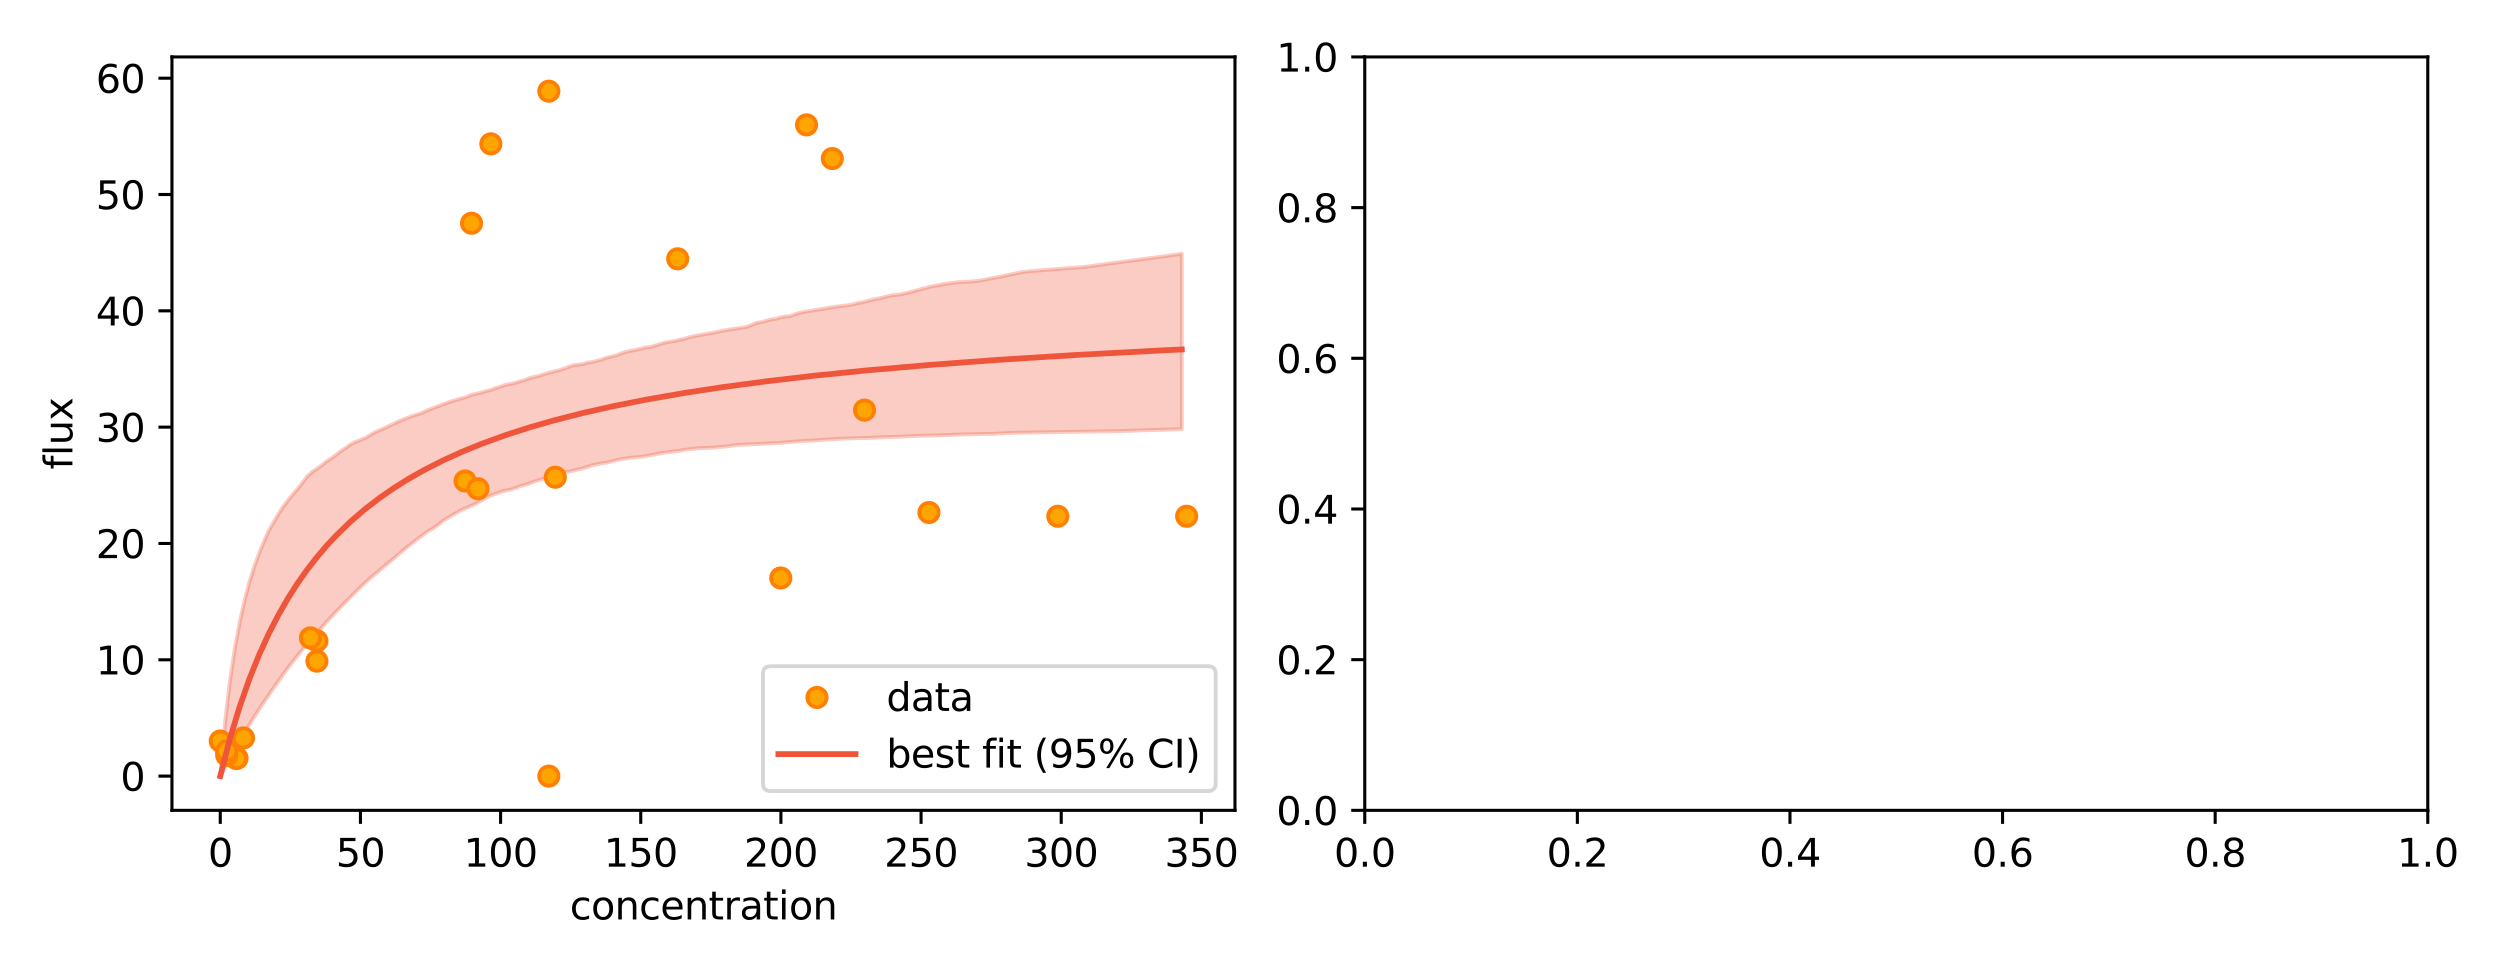 <?xml version="1.0" encoding="utf-8" standalone="no"?>
<!DOCTYPE svg PUBLIC "-//W3C//DTD SVG 1.1//EN"
  "http://www.w3.org/Graphics/SVG/1.1/DTD/svg11.dtd">
<svg xmlns:xlink="http://www.w3.org/1999/xlink" width="648pt" height="252pt" viewBox="0 0 648 252" xmlns="http://www.w3.org/2000/svg" version="1.1">
 <defs>
  <style type="text/css">*{stroke-linejoin: round; stroke-linecap: butt}</style>
 </defs>
 <g id="figure_1">
  <g id="patch_1">
   <path d="M 0 252 
L 648 252 
L 648 0 
L 0 0 
z
" style="fill: #ffffff"/>
  </g>
  <g id="axes_1">
   <g id="patch_2">
    <path d="M 44.57 210.04 
L 320.105 210.04 
L 320.105 14.76 
L 44.57 14.76 
z
" style="fill: #ffffff"/>
   </g>
   <g id="PolyCollection_1">
    <defs>
     <path id="m95e0ecd627" d="M 57.094 -50.836 
L 57.094 -50.836 
L 58.347 -53.213 
L 59.599 -55.517 
L 60.852 -57.756 
L 62.104 -59.933 
L 63.356 -62.051 
L 64.609 -64.129 
L 65.861 -66.114 
L 67.114 -68.061 
L 68.366 -69.937 
L 69.619 -71.778 
L 70.871 -73.618 
L 72.124 -75.386 
L 73.376 -77.147 
L 74.628 -78.854 
L 75.881 -80.474 
L 77.133 -82.054 
L 78.386 -83.595 
L 79.638 -85.095 
L 80.891 -86.571 
L 82.143 -87.995 
L 83.395 -89.391 
L 84.648 -90.786 
L 85.9 -92.139 
L 87.153 -93.463 
L 88.405 -94.76 
L 89.658 -96.051 
L 90.91 -97.321 
L 92.162 -98.566 
L 93.415 -99.788 
L 94.667 -100.964 
L 95.92 -102.11 
L 97.172 -103.155 
L 98.425 -104.189 
L 99.677 -105.26 
L 100.929 -106.312 
L 102.182 -107.344 
L 103.434 -108.424 
L 104.687 -109.522 
L 105.939 -110.515 
L 107.192 -111.49 
L 108.444 -112.447 
L 109.696 -113.388 
L 110.949 -114.312 
L 112.201 -115.021 
L 113.454 -115.89 
L 114.706 -116.895 
L 115.959 -117.7 
L 117.211 -118.437 
L 118.463 -119.164 
L 119.716 -119.863 
L 120.968 -120.373 
L 122.221 -120.935 
L 123.473 -121.489 
L 124.726 -122.243 
L 125.978 -122.987 
L 127.231 -123.547 
L 128.483 -124.019 
L 129.735 -124.459 
L 130.988 -124.834 
L 132.24 -125.061 
L 133.493 -125.464 
L 134.745 -125.949 
L 135.998 -126.312 
L 137.25 -126.667 
L 138.502 -127.176 
L 139.755 -127.579 
L 141.007 -127.962 
L 142.26 -128.429 
L 143.512 -128.965 
L 144.765 -129.438 
L 146.017 -129.647 
L 147.269 -129.694 
L 148.522 -130.002 
L 149.774 -130.304 
L 151.027 -130.57 
L 152.279 -130.983 
L 153.532 -131.423 
L 154.784 -131.653 
L 156.036 -131.933 
L 157.289 -132.078 
L 158.541 -132.39 
L 159.794 -132.726 
L 161.046 -132.999 
L 162.299 -133.165 
L 163.551 -133.373 
L 164.803 -133.465 
L 166.056 -133.61 
L 167.308 -133.759 
L 168.561 -133.993 
L 169.813 -134.237 
L 171.066 -134.483 
L 172.318 -134.684 
L 173.57 -134.845 
L 174.823 -135.013 
L 176.075 -135.144 
L 177.328 -135.38 
L 178.58 -135.567 
L 179.833 -135.699 
L 181.085 -135.829 
L 182.338 -135.875 
L 183.59 -135.913 
L 184.842 -135.955 
L 186.095 -136.084 
L 187.347 -136.212 
L 188.6 -136.287 
L 189.852 -136.547 
L 191.105 -136.66 
L 192.357 -136.721 
L 193.609 -136.78 
L 194.862 -136.84 
L 196.114 -136.901 
L 197.367 -136.961 
L 198.619 -137.019 
L 199.872 -137.077 
L 201.124 -137.134 
L 202.376 -137.234 
L 203.629 -137.338 
L 204.881 -137.441 
L 206.134 -137.542 
L 207.386 -137.643 
L 208.639 -137.723 
L 209.891 -137.78 
L 211.143 -137.842 
L 212.396 -137.931 
L 213.648 -138.019 
L 214.901 -138.105 
L 216.153 -138.19 
L 217.406 -138.255 
L 218.658 -138.302 
L 219.91 -138.348 
L 221.163 -138.393 
L 222.415 -138.437 
L 223.668 -138.467 
L 224.92 -138.492 
L 226.173 -138.539 
L 227.425 -138.613 
L 228.677 -138.654 
L 229.93 -138.696 
L 231.182 -138.737 
L 232.435 -138.778 
L 233.687 -138.827 
L 234.94 -138.889 
L 236.192 -138.95 
L 237.445 -139.01 
L 238.697 -139.055 
L 239.949 -139.082 
L 241.202 -139.109 
L 242.454 -139.136 
L 243.707 -139.169 
L 244.959 -139.219 
L 246.212 -139.253 
L 247.464 -139.319 
L 248.716 -139.367 
L 249.969 -139.41 
L 251.221 -139.435 
L 252.474 -139.459 
L 253.726 -139.483 
L 254.979 -139.506 
L 256.231 -139.532 
L 257.483 -139.557 
L 258.736 -139.625 
L 259.988 -139.692 
L 261.241 -139.76 
L 262.493 -139.816 
L 263.746 -139.837 
L 264.998 -139.859 
L 266.25 -139.88 
L 267.503 -139.9 
L 268.755 -139.921 
L 270.008 -139.941 
L 271.26 -139.961 
L 272.513 -139.982 
L 273.765 -140.002 
L 275.017 -140.021 
L 276.27 -140.041 
L 277.522 -140.06 
L 278.775 -140.079 
L 280.027 -140.098 
L 281.28 -140.117 
L 282.532 -140.136 
L 283.784 -140.155 
L 285.037 -140.173 
L 286.289 -140.191 
L 287.542 -140.21 
L 288.794 -140.228 
L 290.047 -140.25 
L 291.299 -140.292 
L 292.551 -140.333 
L 293.804 -140.374 
L 295.056 -140.416 
L 296.309 -140.457 
L 297.561 -140.498 
L 298.814 -140.539 
L 300.066 -140.579 
L 301.319 -140.619 
L 302.571 -140.659 
L 303.823 -140.698 
L 305.076 -140.737 
L 306.328 -140.775 
L 306.328 -186.226 
L 306.328 -186.226 
L 305.076 -186.033 
L 303.823 -185.844 
L 302.571 -185.679 
L 301.319 -185.512 
L 300.066 -185.345 
L 298.814 -185.178 
L 297.561 -185.018 
L 296.309 -184.857 
L 295.056 -184.695 
L 293.804 -184.531 
L 292.551 -184.366 
L 291.299 -184.2 
L 290.047 -184.032 
L 288.794 -183.863 
L 287.542 -183.693 
L 286.289 -183.521 
L 285.037 -183.348 
L 283.784 -183.173 
L 282.532 -182.997 
L 281.28 -182.828 
L 280.027 -182.737 
L 278.775 -182.645 
L 277.522 -182.553 
L 276.27 -182.459 
L 275.017 -182.36 
L 273.765 -182.258 
L 272.513 -182.156 
L 271.26 -182.053 
L 270.008 -181.949 
L 268.755 -181.844 
L 267.503 -181.737 
L 266.25 -181.63 
L 264.998 -181.481 
L 263.746 -181.227 
L 262.493 -180.964 
L 261.241 -180.7 
L 259.988 -180.433 
L 258.736 -180.17 
L 257.483 -179.946 
L 256.231 -179.72 
L 254.979 -179.445 
L 253.726 -179.237 
L 252.474 -179.1 
L 251.221 -179.008 
L 249.969 -178.946 
L 248.716 -178.883 
L 247.464 -178.746 
L 246.212 -178.592 
L 244.959 -178.427 
L 243.707 -178.152 
L 242.454 -177.945 
L 241.202 -177.722 
L 239.949 -177.359 
L 238.697 -177.043 
L 237.445 -176.705 
L 236.192 -176.358 
L 234.94 -176.047 
L 233.687 -175.734 
L 232.435 -175.6 
L 231.182 -175.465 
L 229.93 -175.19 
L 228.677 -174.837 
L 227.425 -174.565 
L 226.173 -174.333 
L 224.92 -174.006 
L 223.668 -173.692 
L 222.415 -173.474 
L 221.163 -173.142 
L 219.91 -172.893 
L 218.658 -172.748 
L 217.406 -172.601 
L 216.153 -172.454 
L 214.901 -172.234 
L 213.648 -172.025 
L 212.396 -171.82 
L 211.143 -171.614 
L 209.891 -171.404 
L 208.639 -171.187 
L 207.386 -170.963 
L 206.134 -170.556 
L 204.881 -170.085 
L 203.629 -169.931 
L 202.376 -169.767 
L 201.124 -169.381 
L 199.872 -169.199 
L 198.619 -168.859 
L 197.367 -168.508 
L 196.114 -168.308 
L 194.862 -167.806 
L 193.609 -167.273 
L 192.357 -167.074 
L 191.105 -166.883 
L 189.852 -166.693 
L 188.6 -166.5 
L 187.347 -166.296 
L 186.095 -166.016 
L 184.842 -165.761 
L 183.59 -165.538 
L 182.338 -165.312 
L 181.085 -165.081 
L 179.833 -164.846 
L 178.58 -164.56 
L 177.328 -164.16 
L 176.075 -163.92 
L 174.823 -163.616 
L 173.57 -163.411 
L 172.318 -163.171 
L 171.066 -162.824 
L 169.813 -162.415 
L 168.561 -162.068 
L 167.308 -161.932 
L 166.056 -161.619 
L 164.803 -161.333 
L 163.551 -161.07 
L 162.299 -160.831 
L 161.046 -160.421 
L 159.794 -159.91 
L 158.541 -159.61 
L 157.289 -159.306 
L 156.036 -158.833 
L 154.784 -158.491 
L 153.532 -158.184 
L 152.279 -158 
L 151.027 -157.616 
L 149.774 -157.474 
L 148.522 -157.309 
L 147.269 -156.867 
L 146.017 -156.381 
L 144.765 -155.997 
L 143.512 -155.698 
L 142.26 -155.393 
L 141.007 -155.015 
L 139.755 -154.605 
L 138.502 -154.306 
L 137.25 -154 
L 135.998 -153.502 
L 134.745 -153.175 
L 133.493 -152.745 
L 132.24 -152.448 
L 130.988 -152.24 
L 129.735 -151.788 
L 128.483 -151.424 
L 127.231 -150.924 
L 125.978 -150.627 
L 124.726 -150.233 
L 123.473 -149.948 
L 122.221 -149.657 
L 120.968 -149.12 
L 119.716 -148.767 
L 118.463 -148.402 
L 117.211 -148.043 
L 115.959 -147.621 
L 114.706 -147.153 
L 113.454 -146.662 
L 112.201 -146.201 
L 110.949 -145.724 
L 109.696 -145.129 
L 108.444 -144.69 
L 107.192 -144.272 
L 105.939 -143.836 
L 104.687 -143.346 
L 103.434 -142.843 
L 102.182 -142.217 
L 100.929 -141.656 
L 99.677 -141.041 
L 98.425 -140.495 
L 97.172 -139.96 
L 95.92 -139.192 
L 94.667 -138.478 
L 93.415 -137.943 
L 92.162 -137.469 
L 90.91 -136.849 
L 89.658 -135.893 
L 88.405 -135.128 
L 87.153 -134.117 
L 85.9 -133.187 
L 84.648 -132.423 
L 83.395 -131.388 
L 82.143 -130.493 
L 80.891 -129.671 
L 79.638 -128.528 
L 78.386 -126.843 
L 77.133 -125.264 
L 75.881 -123.841 
L 74.628 -122.286 
L 73.376 -120.65 
L 72.124 -118.667 
L 70.871 -116.557 
L 69.619 -114.368 
L 68.366 -111.467 
L 67.114 -108.461 
L 65.861 -104.972 
L 64.609 -100.999 
L 63.356 -96.205 
L 62.104 -90.533 
L 60.852 -83.833 
L 59.599 -75.479 
L 58.347 -64.827 
L 57.094 -50.836 
z
" style="stroke: #ef553b; stroke-opacity: 0.3"/>
    </defs>
    <g clip-path="url(#p71af9cb90d)">
     <use xlink:href="#m95e0ecd627" x="0" y="252" style="fill: #ef553b; fill-opacity: 0.3; stroke: #ef553b; stroke-opacity: 0.3"/>
    </g>
   </g>
   <g id="matplotlib.axis_1">
    <g id="xtick_1">
     <g id="line2d_1">
      <defs>
       <path id="m96a23d88fc" d="M 0 0 
L 0 3.5 
" style="stroke: #000000; stroke-width: 0.8"/>
      </defs>
      <g>
       <use xlink:href="#m96a23d88fc" x="57.094" y="210.04" style="stroke: #000000; stroke-width: 0.8"/>
      </g>
     </g>
     <g id="text_1">
      <!-- 0 -->
      <g transform="translate(53.913 224.638) scale(0.1 -0.1)">
       <defs>
        <path id="DejaVuSans-30" d="M 2034 4250 
Q 1547 4250 1301 3770 
Q 1056 3291 1056 2328 
Q 1056 1369 1301 889 
Q 1547 409 2034 409 
Q 2525 409 2770 889 
Q 3016 1369 3016 2328 
Q 3016 3291 2770 3770 
Q 2525 4250 2034 4250 
z
M 2034 4750 
Q 2819 4750 3233 4129 
Q 3647 3509 3647 2328 
Q 3647 1150 3233 529 
Q 2819 -91 2034 -91 
Q 1250 -91 836 529 
Q 422 1150 422 2328 
Q 422 3509 836 4129 
Q 1250 4750 2034 4750 
z
" transform="scale(0.016)"/>
       </defs>
       <use xlink:href="#DejaVuSans-30"/>
      </g>
     </g>
    </g>
    <g id="xtick_2">
     <g id="line2d_2">
      <g>
       <use xlink:href="#m96a23d88fc" x="93.424" y="210.04" style="stroke: #000000; stroke-width: 0.8"/>
      </g>
     </g>
     <g id="text_2">
      <!-- 50 -->
      <g transform="translate(87.061 224.638) scale(0.1 -0.1)">
       <defs>
        <path id="DejaVuSans-35" d="M 691 4666 
L 3169 4666 
L 3169 4134 
L 1269 4134 
L 1269 2991 
Q 1406 3038 1543 3061 
Q 1681 3084 1819 3084 
Q 2600 3084 3056 2656 
Q 3513 2228 3513 1497 
Q 3513 744 3044 326 
Q 2575 -91 1722 -91 
Q 1428 -91 1123 -41 
Q 819 9 494 109 
L 494 744 
Q 775 591 1075 516 
Q 1375 441 1709 441 
Q 2250 441 2565 725 
Q 2881 1009 2881 1497 
Q 2881 1984 2565 2268 
Q 2250 2553 1709 2553 
Q 1456 2553 1204 2497 
Q 953 2441 691 2322 
L 691 4666 
z
" transform="scale(0.016)"/>
       </defs>
       <use xlink:href="#DejaVuSans-35"/>
       <use xlink:href="#DejaVuSans-30" x="63.623"/>
      </g>
     </g>
    </g>
    <g id="xtick_3">
     <g id="line2d_3">
      <g>
       <use xlink:href="#m96a23d88fc" x="129.753" y="210.04" style="stroke: #000000; stroke-width: 0.8"/>
      </g>
     </g>
     <g id="text_3">
      <!-- 100 -->
      <g transform="translate(120.209 224.638) scale(0.1 -0.1)">
       <defs>
        <path id="DejaVuSans-31" d="M 794 531 
L 1825 531 
L 1825 4091 
L 703 3866 
L 703 4441 
L 1819 4666 
L 2450 4666 
L 2450 531 
L 3481 531 
L 3481 0 
L 794 0 
L 794 531 
z
" transform="scale(0.016)"/>
       </defs>
       <use xlink:href="#DejaVuSans-31"/>
       <use xlink:href="#DejaVuSans-30" x="63.623"/>
       <use xlink:href="#DejaVuSans-30" x="127.246"/>
      </g>
     </g>
    </g>
    <g id="xtick_4">
     <g id="line2d_4">
      <g>
       <use xlink:href="#m96a23d88fc" x="166.082" y="210.04" style="stroke: #000000; stroke-width: 0.8"/>
      </g>
     </g>
     <g id="text_4">
      <!-- 150 -->
      <g transform="translate(156.538 224.638) scale(0.1 -0.1)">
       <use xlink:href="#DejaVuSans-31"/>
       <use xlink:href="#DejaVuSans-35" x="63.623"/>
       <use xlink:href="#DejaVuSans-30" x="127.246"/>
      </g>
     </g>
    </g>
    <g id="xtick_5">
     <g id="line2d_5">
      <g>
       <use xlink:href="#m96a23d88fc" x="202.411" y="210.04" style="stroke: #000000; stroke-width: 0.8"/>
      </g>
     </g>
     <g id="text_5">
      <!-- 200 -->
      <g transform="translate(192.868 224.638) scale(0.1 -0.1)">
       <defs>
        <path id="DejaVuSans-32" d="M 1228 531 
L 3431 531 
L 3431 0 
L 469 0 
L 469 531 
Q 828 903 1448 1529 
Q 2069 2156 2228 2338 
Q 2531 2678 2651 2914 
Q 2772 3150 2772 3378 
Q 2772 3750 2511 3984 
Q 2250 4219 1831 4219 
Q 1534 4219 1204 4116 
Q 875 4013 500 3803 
L 500 4441 
Q 881 4594 1212 4672 
Q 1544 4750 1819 4750 
Q 2544 4750 2975 4387 
Q 3406 4025 3406 3419 
Q 3406 3131 3298 2873 
Q 3191 2616 2906 2266 
Q 2828 2175 2409 1742 
Q 1991 1309 1228 531 
z
" transform="scale(0.016)"/>
       </defs>
       <use xlink:href="#DejaVuSans-32"/>
       <use xlink:href="#DejaVuSans-30" x="63.623"/>
       <use xlink:href="#DejaVuSans-30" x="127.246"/>
      </g>
     </g>
    </g>
    <g id="xtick_6">
     <g id="line2d_6">
      <g>
       <use xlink:href="#m96a23d88fc" x="238.741" y="210.04" style="stroke: #000000; stroke-width: 0.8"/>
      </g>
     </g>
     <g id="text_6">
      <!-- 250 -->
      <g transform="translate(229.197 224.638) scale(0.1 -0.1)">
       <use xlink:href="#DejaVuSans-32"/>
       <use xlink:href="#DejaVuSans-35" x="63.623"/>
       <use xlink:href="#DejaVuSans-30" x="127.246"/>
      </g>
     </g>
    </g>
    <g id="xtick_7">
     <g id="line2d_7">
      <g>
       <use xlink:href="#m96a23d88fc" x="275.07" y="210.04" style="stroke: #000000; stroke-width: 0.8"/>
      </g>
     </g>
     <g id="text_7">
      <!-- 300 -->
      <g transform="translate(265.526 224.638) scale(0.1 -0.1)">
       <defs>
        <path id="DejaVuSans-33" d="M 2597 2516 
Q 3050 2419 3304 2112 
Q 3559 1806 3559 1356 
Q 3559 666 3084 287 
Q 2609 -91 1734 -91 
Q 1441 -91 1130 -33 
Q 819 25 488 141 
L 488 750 
Q 750 597 1062 519 
Q 1375 441 1716 441 
Q 2309 441 2620 675 
Q 2931 909 2931 1356 
Q 2931 1769 2642 2001 
Q 2353 2234 1838 2234 
L 1294 2234 
L 1294 2753 
L 1863 2753 
Q 2328 2753 2575 2939 
Q 2822 3125 2822 3475 
Q 2822 3834 2567 4026 
Q 2313 4219 1838 4219 
Q 1578 4219 1281 4162 
Q 984 4106 628 3988 
L 628 4550 
Q 988 4650 1302 4700 
Q 1616 4750 1894 4750 
Q 2613 4750 3031 4423 
Q 3450 4097 3450 3541 
Q 3450 3153 3228 2886 
Q 3006 2619 2597 2516 
z
" transform="scale(0.016)"/>
       </defs>
       <use xlink:href="#DejaVuSans-33"/>
       <use xlink:href="#DejaVuSans-30" x="63.623"/>
       <use xlink:href="#DejaVuSans-30" x="127.246"/>
      </g>
     </g>
    </g>
    <g id="xtick_8">
     <g id="line2d_8">
      <g>
       <use xlink:href="#m96a23d88fc" x="311.399" y="210.04" style="stroke: #000000; stroke-width: 0.8"/>
      </g>
     </g>
     <g id="text_8">
      <!-- 350 -->
      <g transform="translate(301.855 224.638) scale(0.1 -0.1)">
       <use xlink:href="#DejaVuSans-33"/>
       <use xlink:href="#DejaVuSans-35" x="63.623"/>
       <use xlink:href="#DejaVuSans-30" x="127.246"/>
      </g>
     </g>
    </g>
    <g id="text_9">
     <!-- concentration -->
     <g transform="translate(147.709 238.317) scale(0.1 -0.1)">
      <defs>
       <path id="DejaVuSans-63" d="M 3122 3366 
L 3122 2828 
Q 2878 2963 2633 3030 
Q 2388 3097 2138 3097 
Q 1578 3097 1268 2742 
Q 959 2388 959 1747 
Q 959 1106 1268 751 
Q 1578 397 2138 397 
Q 2388 397 2633 464 
Q 2878 531 3122 666 
L 3122 134 
Q 2881 22 2623 -34 
Q 2366 -91 2075 -91 
Q 1284 -91 818 406 
Q 353 903 353 1747 
Q 353 2603 823 3093 
Q 1294 3584 2113 3584 
Q 2378 3584 2631 3529 
Q 2884 3475 3122 3366 
z
" transform="scale(0.016)"/>
       <path id="DejaVuSans-6f" d="M 1959 3097 
Q 1497 3097 1228 2736 
Q 959 2375 959 1747 
Q 959 1119 1226 758 
Q 1494 397 1959 397 
Q 2419 397 2687 759 
Q 2956 1122 2956 1747 
Q 2956 2369 2687 2733 
Q 2419 3097 1959 3097 
z
M 1959 3584 
Q 2709 3584 3137 3096 
Q 3566 2609 3566 1747 
Q 3566 888 3137 398 
Q 2709 -91 1959 -91 
Q 1206 -91 779 398 
Q 353 888 353 1747 
Q 353 2609 779 3096 
Q 1206 3584 1959 3584 
z
" transform="scale(0.016)"/>
       <path id="DejaVuSans-6e" d="M 3513 2113 
L 3513 0 
L 2938 0 
L 2938 2094 
Q 2938 2591 2744 2837 
Q 2550 3084 2163 3084 
Q 1697 3084 1428 2787 
Q 1159 2491 1159 1978 
L 1159 0 
L 581 0 
L 581 3500 
L 1159 3500 
L 1159 2956 
Q 1366 3272 1645 3428 
Q 1925 3584 2291 3584 
Q 2894 3584 3203 3211 
Q 3513 2838 3513 2113 
z
" transform="scale(0.016)"/>
       <path id="DejaVuSans-65" d="M 3597 1894 
L 3597 1613 
L 953 1613 
Q 991 1019 1311 708 
Q 1631 397 2203 397 
Q 2534 397 2845 478 
Q 3156 559 3463 722 
L 3463 178 
Q 3153 47 2828 -22 
Q 2503 -91 2169 -91 
Q 1331 -91 842 396 
Q 353 884 353 1716 
Q 353 2575 817 3079 
Q 1281 3584 2069 3584 
Q 2775 3584 3186 3129 
Q 3597 2675 3597 1894 
z
M 3022 2063 
Q 3016 2534 2758 2815 
Q 2500 3097 2075 3097 
Q 1594 3097 1305 2825 
Q 1016 2553 972 2059 
L 3022 2063 
z
" transform="scale(0.016)"/>
       <path id="DejaVuSans-74" d="M 1172 4494 
L 1172 3500 
L 2356 3500 
L 2356 3053 
L 1172 3053 
L 1172 1153 
Q 1172 725 1289 603 
Q 1406 481 1766 481 
L 2356 481 
L 2356 0 
L 1766 0 
Q 1100 0 847 248 
Q 594 497 594 1153 
L 594 3053 
L 172 3053 
L 172 3500 
L 594 3500 
L 594 4494 
L 1172 4494 
z
" transform="scale(0.016)"/>
       <path id="DejaVuSans-72" d="M 2631 2963 
Q 2534 3019 2420 3045 
Q 2306 3072 2169 3072 
Q 1681 3072 1420 2755 
Q 1159 2438 1159 1844 
L 1159 0 
L 581 0 
L 581 3500 
L 1159 3500 
L 1159 2956 
Q 1341 3275 1631 3429 
Q 1922 3584 2338 3584 
Q 2397 3584 2469 3576 
Q 2541 3569 2628 3553 
L 2631 2963 
z
" transform="scale(0.016)"/>
       <path id="DejaVuSans-61" d="M 2194 1759 
Q 1497 1759 1228 1600 
Q 959 1441 959 1056 
Q 959 750 1161 570 
Q 1363 391 1709 391 
Q 2188 391 2477 730 
Q 2766 1069 2766 1631 
L 2766 1759 
L 2194 1759 
z
M 3341 1997 
L 3341 0 
L 2766 0 
L 2766 531 
Q 2569 213 2275 61 
Q 1981 -91 1556 -91 
Q 1019 -91 701 211 
Q 384 513 384 1019 
Q 384 1609 779 1909 
Q 1175 2209 1959 2209 
L 2766 2209 
L 2766 2266 
Q 2766 2663 2505 2880 
Q 2244 3097 1772 3097 
Q 1472 3097 1187 3025 
Q 903 2953 641 2809 
L 641 3341 
Q 956 3463 1253 3523 
Q 1550 3584 1831 3584 
Q 2591 3584 2966 3190 
Q 3341 2797 3341 1997 
z
" transform="scale(0.016)"/>
       <path id="DejaVuSans-69" d="M 603 3500 
L 1178 3500 
L 1178 0 
L 603 0 
L 603 3500 
z
M 603 4863 
L 1178 4863 
L 1178 4134 
L 603 4134 
L 603 4863 
z
" transform="scale(0.016)"/>
      </defs>
      <use xlink:href="#DejaVuSans-63"/>
      <use xlink:href="#DejaVuSans-6f" x="54.98"/>
      <use xlink:href="#DejaVuSans-6e" x="116.162"/>
      <use xlink:href="#DejaVuSans-63" x="179.541"/>
      <use xlink:href="#DejaVuSans-65" x="234.521"/>
      <use xlink:href="#DejaVuSans-6e" x="296.045"/>
      <use xlink:href="#DejaVuSans-74" x="359.424"/>
      <use xlink:href="#DejaVuSans-72" x="398.633"/>
      <use xlink:href="#DejaVuSans-61" x="439.746"/>
      <use xlink:href="#DejaVuSans-74" x="501.025"/>
      <use xlink:href="#DejaVuSans-69" x="540.234"/>
      <use xlink:href="#DejaVuSans-6f" x="568.018"/>
      <use xlink:href="#DejaVuSans-6e" x="629.199"/>
     </g>
    </g>
   </g>
   <g id="matplotlib.axis_2">
    <g id="ytick_1">
     <g id="line2d_9">
      <defs>
       <path id="m5f71e02d48" d="M 0 0 
L -3.5 0 
" style="stroke: #000000; stroke-width: 0.8"/>
      </defs>
      <g>
       <use xlink:href="#m5f71e02d48" x="44.57" y="201.164" style="stroke: #000000; stroke-width: 0.8"/>
      </g>
     </g>
     <g id="text_10">
      <!-- 0 -->
      <g transform="translate(31.207 204.963) scale(0.1 -0.1)">
       <use xlink:href="#DejaVuSans-30"/>
      </g>
     </g>
    </g>
    <g id="ytick_2">
     <g id="line2d_10">
      <g>
       <use xlink:href="#m5f71e02d48" x="44.57" y="171.014" style="stroke: #000000; stroke-width: 0.8"/>
      </g>
     </g>
     <g id="text_11">
      <!-- 10 -->
      <g transform="translate(24.845 174.813) scale(0.1 -0.1)">
       <use xlink:href="#DejaVuSans-31"/>
       <use xlink:href="#DejaVuSans-30" x="63.623"/>
      </g>
     </g>
    </g>
    <g id="ytick_3">
     <g id="line2d_11">
      <g>
       <use xlink:href="#m5f71e02d48" x="44.57" y="140.865" style="stroke: #000000; stroke-width: 0.8"/>
      </g>
     </g>
     <g id="text_12">
      <!-- 20 -->
      <g transform="translate(24.845 144.664) scale(0.1 -0.1)">
       <use xlink:href="#DejaVuSans-32"/>
       <use xlink:href="#DejaVuSans-30" x="63.623"/>
      </g>
     </g>
    </g>
    <g id="ytick_4">
     <g id="line2d_12">
      <g>
       <use xlink:href="#m5f71e02d48" x="44.57" y="110.715" style="stroke: #000000; stroke-width: 0.8"/>
      </g>
     </g>
     <g id="text_13">
      <!-- 30 -->
      <g transform="translate(24.845 114.514) scale(0.1 -0.1)">
       <use xlink:href="#DejaVuSans-33"/>
       <use xlink:href="#DejaVuSans-30" x="63.623"/>
      </g>
     </g>
    </g>
    <g id="ytick_5">
     <g id="line2d_13">
      <g>
       <use xlink:href="#m5f71e02d48" x="44.57" y="80.566" style="stroke: #000000; stroke-width: 0.8"/>
      </g>
     </g>
     <g id="text_14">
      <!-- 40 -->
      <g transform="translate(24.845 84.365) scale(0.1 -0.1)">
       <defs>
        <path id="DejaVuSans-34" d="M 2419 4116 
L 825 1625 
L 2419 1625 
L 2419 4116 
z
M 2253 4666 
L 3047 4666 
L 3047 1625 
L 3713 1625 
L 3713 1100 
L 3047 1100 
L 3047 0 
L 2419 0 
L 2419 1100 
L 313 1100 
L 313 1709 
L 2253 4666 
z
" transform="scale(0.016)"/>
       </defs>
       <use xlink:href="#DejaVuSans-34"/>
       <use xlink:href="#DejaVuSans-30" x="63.623"/>
      </g>
     </g>
    </g>
    <g id="ytick_6">
     <g id="line2d_14">
      <g>
       <use xlink:href="#m5f71e02d48" x="44.57" y="50.416" style="stroke: #000000; stroke-width: 0.8"/>
      </g>
     </g>
     <g id="text_15">
      <!-- 50 -->
      <g transform="translate(24.845 54.216) scale(0.1 -0.1)">
       <use xlink:href="#DejaVuSans-35"/>
       <use xlink:href="#DejaVuSans-30" x="63.623"/>
      </g>
     </g>
    </g>
    <g id="ytick_7">
     <g id="line2d_15">
      <g>
       <use xlink:href="#m5f71e02d48" x="44.57" y="20.267" style="stroke: #000000; stroke-width: 0.8"/>
      </g>
     </g>
     <g id="text_16">
      <!-- 60 -->
      <g transform="translate(24.845 24.066) scale(0.1 -0.1)">
       <defs>
        <path id="DejaVuSans-36" d="M 2113 2584 
Q 1688 2584 1439 2293 
Q 1191 2003 1191 1497 
Q 1191 994 1439 701 
Q 1688 409 2113 409 
Q 2538 409 2786 701 
Q 3034 994 3034 1497 
Q 3034 2003 2786 2293 
Q 2538 2584 2113 2584 
z
M 3366 4563 
L 3366 3988 
Q 3128 4100 2886 4159 
Q 2644 4219 2406 4219 
Q 1781 4219 1451 3797 
Q 1122 3375 1075 2522 
Q 1259 2794 1537 2939 
Q 1816 3084 2150 3084 
Q 2853 3084 3261 2657 
Q 3669 2231 3669 1497 
Q 3669 778 3244 343 
Q 2819 -91 2113 -91 
Q 1303 -91 875 529 
Q 447 1150 447 2328 
Q 447 3434 972 4092 
Q 1497 4750 2381 4750 
Q 2619 4750 2861 4703 
Q 3103 4656 3366 4563 
z
" transform="scale(0.016)"/>
       </defs>
       <use xlink:href="#DejaVuSans-36"/>
       <use xlink:href="#DejaVuSans-30" x="63.623"/>
      </g>
     </g>
    </g>
    <g id="text_17">
     <!-- flux -->
     <g transform="translate(18.765 121.677) rotate(-90) scale(0.1 -0.1)">
      <defs>
       <path id="DejaVuSans-66" d="M 2375 4863 
L 2375 4384 
L 1825 4384 
Q 1516 4384 1395 4259 
Q 1275 4134 1275 3809 
L 1275 3500 
L 2222 3500 
L 2222 3053 
L 1275 3053 
L 1275 0 
L 697 0 
L 697 3053 
L 147 3053 
L 147 3500 
L 697 3500 
L 697 3744 
Q 697 4328 969 4595 
Q 1241 4863 1831 4863 
L 2375 4863 
z
" transform="scale(0.016)"/>
       <path id="DejaVuSans-6c" d="M 603 4863 
L 1178 4863 
L 1178 0 
L 603 0 
L 603 4863 
z
" transform="scale(0.016)"/>
       <path id="DejaVuSans-75" d="M 544 1381 
L 544 3500 
L 1119 3500 
L 1119 1403 
Q 1119 906 1312 657 
Q 1506 409 1894 409 
Q 2359 409 2629 706 
Q 2900 1003 2900 1516 
L 2900 3500 
L 3475 3500 
L 3475 0 
L 2900 0 
L 2900 538 
Q 2691 219 2414 64 
Q 2138 -91 1772 -91 
Q 1169 -91 856 284 
Q 544 659 544 1381 
z
M 1991 3584 
L 1991 3584 
z
" transform="scale(0.016)"/>
       <path id="DejaVuSans-78" d="M 3513 3500 
L 2247 1797 
L 3578 0 
L 2900 0 
L 1881 1375 
L 863 0 
L 184 0 
L 1544 1831 
L 300 3500 
L 978 3500 
L 1906 2253 
L 2834 3500 
L 3513 3500 
z
" transform="scale(0.016)"/>
      </defs>
      <use xlink:href="#DejaVuSans-66"/>
      <use xlink:href="#DejaVuSans-6c" x="35.205"/>
      <use xlink:href="#DejaVuSans-75" x="62.988"/>
      <use xlink:href="#DejaVuSans-78" x="126.367"/>
     </g>
    </g>
   </g>
   <g id="line2d_16">
    <defs>
     <path id="m54eea02632" d="M 0 2.5 
C 0.663 2.5 1.299 2.237 1.768 1.768 
C 2.237 1.299 2.5 0.663 2.5 0 
C 2.5 -0.663 2.237 -1.299 1.768 -1.768 
C 1.299 -2.237 0.663 -2.5 0 -2.5 
C -0.663 -2.5 -1.299 -2.237 -1.768 -1.768 
C -2.237 -1.299 -2.5 -0.663 -2.5 0 
C -2.5 0.663 -2.237 1.299 -1.768 1.768 
C -1.299 2.237 -0.663 2.5 0 2.5 
z
" style="stroke: #ff7f00"/>
    </defs>
    <g clip-path="url(#p71af9cb90d)">
     <use xlink:href="#m54eea02632" x="63.106" y="191.269" style="fill: #ffa500; stroke: #ff7f00"/>
     <use xlink:href="#m54eea02632" x="61.436" y="196.507" style="fill: #ffa500; stroke: #ff7f00"/>
     <use xlink:href="#m54eea02632" x="61.269" y="196.618" style="fill: #ffa500; stroke: #ff7f00"/>
     <use xlink:href="#m54eea02632" x="82.143" y="171.368" style="fill: #ffa500; stroke: #ff7f00"/>
     <use xlink:href="#m54eea02632" x="82.143" y="166.102" style="fill: #ffa500; stroke: #ff7f00"/>
     <use xlink:href="#m54eea02632" x="80.473" y="165.339" style="fill: #ffa500; stroke: #ff7f00"/>
     <use xlink:href="#m54eea02632" x="143.93" y="123.695" style="fill: #ffa500; stroke: #ff7f00"/>
     <use xlink:href="#m54eea02632" x="120.551" y="124.665" style="fill: #ffa500; stroke: #ff7f00"/>
     <use xlink:href="#m54eea02632" x="123.891" y="126.674" style="fill: #ffa500; stroke: #ff7f00"/>
     <use xlink:href="#m54eea02632" x="175.658" y="67.083" style="fill: #ffa500; stroke: #ff7f00"/>
     <use xlink:href="#m54eea02632" x="122.221" y="57.867" style="fill: #ffa500; stroke: #ff7f00"/>
     <use xlink:href="#m54eea02632" x="127.231" y="37.287" style="fill: #ffa500; stroke: #ff7f00"/>
     <use xlink:href="#m54eea02632" x="202.376" y="149.818" style="fill: #ffa500; stroke: #ff7f00"/>
     <use xlink:href="#m54eea02632" x="142.26" y="201.164" style="fill: #ffa500; stroke: #ff7f00"/>
     <use xlink:href="#m54eea02632" x="224.085" y="106.302" style="fill: #ffa500; stroke: #ff7f00"/>
     <use xlink:href="#m54eea02632" x="307.581" y="133.811" style="fill: #ffa500; stroke: #ff7f00"/>
     <use xlink:href="#m54eea02632" x="240.784" y="132.841" style="fill: #ffa500; stroke: #ff7f00"/>
     <use xlink:href="#m54eea02632" x="274.183" y="133.811" style="fill: #ffa500; stroke: #ff7f00"/>
     <use xlink:href="#m54eea02632" x="58.764" y="195.766" style="fill: #ffa500; stroke: #ff7f00"/>
     <use xlink:href="#m54eea02632" x="57.094" y="192.072" style="fill: #ffa500; stroke: #ff7f00"/>
     <use xlink:href="#m54eea02632" x="58.764" y="194.629" style="fill: #ffa500; stroke: #ff7f00"/>
     <use xlink:href="#m54eea02632" x="215.736" y="41.098" style="fill: #ffa500; stroke: #ff7f00"/>
     <use xlink:href="#m54eea02632" x="142.26" y="23.636" style="fill: #ffa500; stroke: #ff7f00"/>
     <use xlink:href="#m54eea02632" x="209.056" y="32.367" style="fill: #ffa500; stroke: #ff7f00"/>
    </g>
   </g>
   <g id="line2d_17">
    <path d="M 57.094 201.164 
L 59.599 191.498 
L 62.104 183.233 
L 64.609 176.085 
L 67.114 169.842 
L 69.619 164.343 
L 72.124 159.461 
L 74.628 155.099 
L 77.133 151.177 
L 79.638 147.633 
L 82.143 144.414 
L 84.648 141.477 
L 87.153 138.787 
L 90.91 135.151 
L 94.667 131.922 
L 98.425 129.035 
L 102.182 126.439 
L 105.939 124.092 
L 109.696 121.959 
L 114.706 119.402 
L 119.716 117.122 
L 124.726 115.078 
L 130.988 112.801 
L 137.25 110.784 
L 143.512 108.984 
L 151.027 107.066 
L 158.541 105.368 
L 167.308 103.617 
L 177.328 101.868 
L 187.347 100.338 
L 198.619 98.831 
L 211.143 97.373 
L 224.92 95.983 
L 241.202 94.572 
L 258.736 93.274 
L 278.775 92.013 
L 301.319 90.815 
L 306.328 90.575 
L 306.328 90.575 
" clip-path="url(#p71af9cb90d)" style="fill: none; stroke: #ef553b; stroke-width: 1.5; stroke-linecap: square"/>
   </g>
   <g id="patch_3">
    <path d="M 44.57 210.04 
L 44.57 14.76 
" style="fill: none; stroke: #000000; stroke-width: 0.8; stroke-linejoin: miter; stroke-linecap: square"/>
   </g>
   <g id="patch_4">
    <path d="M 320.105 210.04 
L 320.105 14.76 
" style="fill: none; stroke: #000000; stroke-width: 0.8; stroke-linejoin: miter; stroke-linecap: square"/>
   </g>
   <g id="patch_5">
    <path d="M 44.57 210.04 
L 320.105 210.04 
" style="fill: none; stroke: #000000; stroke-width: 0.8; stroke-linejoin: miter; stroke-linecap: square"/>
   </g>
   <g id="patch_6">
    <path d="M 44.57 14.76 
L 320.105 14.76 
" style="fill: none; stroke: #000000; stroke-width: 0.8; stroke-linejoin: miter; stroke-linecap: square"/>
   </g>
   <g id="legend_1">
    <g id="patch_7">
     <path d="M 199.758 205.04 
L 313.105 205.04 
Q 315.105 205.04 315.105 203.04 
L 315.105 174.684 
Q 315.105 172.684 313.105 172.684 
L 199.758 172.684 
Q 197.758 172.684 197.758 174.684 
L 197.758 203.04 
Q 197.758 205.04 199.758 205.04 
z
" style="fill: #ffffff; opacity: 0.8; stroke: #cccccc; stroke-linejoin: miter"/>
    </g>
    <g id="line2d_18">
     <g>
      <use xlink:href="#m54eea02632" x="211.758" y="180.782" style="fill: #ffa500; stroke: #ff7f00"/>
     </g>
    </g>
    <g id="text_18">
     <!-- data -->
     <g transform="translate(229.758 184.282) scale(0.1 -0.1)">
      <defs>
       <path id="DejaVuSans-64" d="M 2906 2969 
L 2906 4863 
L 3481 4863 
L 3481 0 
L 2906 0 
L 2906 525 
Q 2725 213 2448 61 
Q 2172 -91 1784 -91 
Q 1150 -91 751 415 
Q 353 922 353 1747 
Q 353 2572 751 3078 
Q 1150 3584 1784 3584 
Q 2172 3584 2448 3432 
Q 2725 3281 2906 2969 
z
M 947 1747 
Q 947 1113 1208 752 
Q 1469 391 1925 391 
Q 2381 391 2643 752 
Q 2906 1113 2906 1747 
Q 2906 2381 2643 2742 
Q 2381 3103 1925 3103 
Q 1469 3103 1208 2742 
Q 947 2381 947 1747 
z
" transform="scale(0.016)"/>
      </defs>
      <use xlink:href="#DejaVuSans-64"/>
      <use xlink:href="#DejaVuSans-61" x="63.477"/>
      <use xlink:href="#DejaVuSans-74" x="124.756"/>
      <use xlink:href="#DejaVuSans-61" x="163.965"/>
     </g>
    </g>
    <g id="line2d_19">
     <path d="M 201.758 195.46 
L 211.758 195.46 
L 221.758 195.46 
" style="fill: none; stroke: #ef553b; stroke-width: 1.5; stroke-linecap: square"/>
    </g>
    <g id="text_19">
     <!-- best fit (95% CI) -->
     <g transform="translate(229.758 198.96) scale(0.1 -0.1)">
      <defs>
       <path id="DejaVuSans-62" d="M 3116 1747 
Q 3116 2381 2855 2742 
Q 2594 3103 2138 3103 
Q 1681 3103 1420 2742 
Q 1159 2381 1159 1747 
Q 1159 1113 1420 752 
Q 1681 391 2138 391 
Q 2594 391 2855 752 
Q 3116 1113 3116 1747 
z
M 1159 2969 
Q 1341 3281 1617 3432 
Q 1894 3584 2278 3584 
Q 2916 3584 3314 3078 
Q 3713 2572 3713 1747 
Q 3713 922 3314 415 
Q 2916 -91 2278 -91 
Q 1894 -91 1617 61 
Q 1341 213 1159 525 
L 1159 0 
L 581 0 
L 581 4863 
L 1159 4863 
L 1159 2969 
z
" transform="scale(0.016)"/>
       <path id="DejaVuSans-73" d="M 2834 3397 
L 2834 2853 
Q 2591 2978 2328 3040 
Q 2066 3103 1784 3103 
Q 1356 3103 1142 2972 
Q 928 2841 928 2578 
Q 928 2378 1081 2264 
Q 1234 2150 1697 2047 
L 1894 2003 
Q 2506 1872 2764 1633 
Q 3022 1394 3022 966 
Q 3022 478 2636 193 
Q 2250 -91 1575 -91 
Q 1294 -91 989 -36 
Q 684 19 347 128 
L 347 722 
Q 666 556 975 473 
Q 1284 391 1588 391 
Q 1994 391 2212 530 
Q 2431 669 2431 922 
Q 2431 1156 2273 1281 
Q 2116 1406 1581 1522 
L 1381 1569 
Q 847 1681 609 1914 
Q 372 2147 372 2553 
Q 372 3047 722 3315 
Q 1072 3584 1716 3584 
Q 2034 3584 2315 3537 
Q 2597 3491 2834 3397 
z
" transform="scale(0.016)"/>
       <path id="DejaVuSans-20" transform="scale(0.016)"/>
       <path id="DejaVuSans-28" d="M 1984 4856 
Q 1566 4138 1362 3434 
Q 1159 2731 1159 2009 
Q 1159 1288 1364 580 
Q 1569 -128 1984 -844 
L 1484 -844 
Q 1016 -109 783 600 
Q 550 1309 550 2009 
Q 550 2706 781 3412 
Q 1013 4119 1484 4856 
L 1984 4856 
z
" transform="scale(0.016)"/>
       <path id="DejaVuSans-39" d="M 703 97 
L 703 672 
Q 941 559 1184 500 
Q 1428 441 1663 441 
Q 2288 441 2617 861 
Q 2947 1281 2994 2138 
Q 2813 1869 2534 1725 
Q 2256 1581 1919 1581 
Q 1219 1581 811 2004 
Q 403 2428 403 3163 
Q 403 3881 828 4315 
Q 1253 4750 1959 4750 
Q 2769 4750 3195 4129 
Q 3622 3509 3622 2328 
Q 3622 1225 3098 567 
Q 2575 -91 1691 -91 
Q 1453 -91 1209 -44 
Q 966 3 703 97 
z
M 1959 2075 
Q 2384 2075 2632 2365 
Q 2881 2656 2881 3163 
Q 2881 3666 2632 3958 
Q 2384 4250 1959 4250 
Q 1534 4250 1286 3958 
Q 1038 3666 1038 3163 
Q 1038 2656 1286 2365 
Q 1534 2075 1959 2075 
z
" transform="scale(0.016)"/>
       <path id="DejaVuSans-25" d="M 4653 2053 
Q 4381 2053 4226 1822 
Q 4072 1591 4072 1178 
Q 4072 772 4226 539 
Q 4381 306 4653 306 
Q 4919 306 5073 539 
Q 5228 772 5228 1178 
Q 5228 1588 5073 1820 
Q 4919 2053 4653 2053 
z
M 4653 2450 
Q 5147 2450 5437 2106 
Q 5728 1763 5728 1178 
Q 5728 594 5436 251 
Q 5144 -91 4653 -91 
Q 4153 -91 3862 251 
Q 3572 594 3572 1178 
Q 3572 1766 3864 2108 
Q 4156 2450 4653 2450 
z
M 1428 4353 
Q 1159 4353 1004 4120 
Q 850 3888 850 3481 
Q 850 3069 1003 2837 
Q 1156 2606 1428 2606 
Q 1700 2606 1854 2837 
Q 2009 3069 2009 3481 
Q 2009 3884 1853 4118 
Q 1697 4353 1428 4353 
z
M 4250 4750 
L 4750 4750 
L 1831 -91 
L 1331 -91 
L 4250 4750 
z
M 1428 4750 
Q 1922 4750 2215 4408 
Q 2509 4066 2509 3481 
Q 2509 2891 2217 2550 
Q 1925 2209 1428 2209 
Q 931 2209 642 2551 
Q 353 2894 353 3481 
Q 353 4063 643 4406 
Q 934 4750 1428 4750 
z
" transform="scale(0.016)"/>
       <path id="DejaVuSans-43" d="M 4122 4306 
L 4122 3641 
Q 3803 3938 3442 4084 
Q 3081 4231 2675 4231 
Q 1875 4231 1450 3742 
Q 1025 3253 1025 2328 
Q 1025 1406 1450 917 
Q 1875 428 2675 428 
Q 3081 428 3442 575 
Q 3803 722 4122 1019 
L 4122 359 
Q 3791 134 3420 21 
Q 3050 -91 2638 -91 
Q 1578 -91 968 557 
Q 359 1206 359 2328 
Q 359 3453 968 4101 
Q 1578 4750 2638 4750 
Q 3056 4750 3426 4639 
Q 3797 4528 4122 4306 
z
" transform="scale(0.016)"/>
       <path id="DejaVuSans-49" d="M 628 4666 
L 1259 4666 
L 1259 0 
L 628 0 
L 628 4666 
z
" transform="scale(0.016)"/>
       <path id="DejaVuSans-29" d="M 513 4856 
L 1013 4856 
Q 1481 4119 1714 3412 
Q 1947 2706 1947 2009 
Q 1947 1309 1714 600 
Q 1481 -109 1013 -844 
L 513 -844 
Q 928 -128 1133 580 
Q 1338 1288 1338 2009 
Q 1338 2731 1133 3434 
Q 928 4138 513 4856 
z
" transform="scale(0.016)"/>
      </defs>
      <use xlink:href="#DejaVuSans-62"/>
      <use xlink:href="#DejaVuSans-65" x="63.477"/>
      <use xlink:href="#DejaVuSans-73" x="125"/>
      <use xlink:href="#DejaVuSans-74" x="177.1"/>
      <use xlink:href="#DejaVuSans-20" x="216.309"/>
      <use xlink:href="#DejaVuSans-66" x="248.096"/>
      <use xlink:href="#DejaVuSans-69" x="283.301"/>
      <use xlink:href="#DejaVuSans-74" x="311.084"/>
      <use xlink:href="#DejaVuSans-20" x="350.293"/>
      <use xlink:href="#DejaVuSans-28" x="382.08"/>
      <use xlink:href="#DejaVuSans-39" x="421.094"/>
      <use xlink:href="#DejaVuSans-35" x="484.717"/>
      <use xlink:href="#DejaVuSans-25" x="548.34"/>
      <use xlink:href="#DejaVuSans-20" x="643.359"/>
      <use xlink:href="#DejaVuSans-43" x="675.146"/>
      <use xlink:href="#DejaVuSans-49" x="744.971"/>
      <use xlink:href="#DejaVuSans-29" x="774.463"/>
     </g>
    </g>
   </g>
  </g>
  <g id="axes_2">
   <g id="patch_8">
    <path d="M 353.745 210.04 
L 629.28 210.04 
L 629.28 14.76 
L 353.745 14.76 
z
" style="fill: #ffffff"/>
   </g>
   <g id="matplotlib.axis_3">
    <g id="xtick_9">
     <g id="line2d_20">
      <g>
       <use xlink:href="#m96a23d88fc" x="353.745" y="210.04" style="stroke: #000000; stroke-width: 0.8"/>
      </g>
     </g>
     <g id="text_20">
      <!-- 0.0 -->
      <g transform="translate(345.793 224.638) scale(0.1 -0.1)">
       <defs>
        <path id="DejaVuSans-2e" d="M 684 794 
L 1344 794 
L 1344 0 
L 684 0 
L 684 794 
z
" transform="scale(0.016)"/>
       </defs>
       <use xlink:href="#DejaVuSans-30"/>
       <use xlink:href="#DejaVuSans-2e" x="63.623"/>
       <use xlink:href="#DejaVuSans-30" x="95.41"/>
      </g>
     </g>
    </g>
    <g id="xtick_10">
     <g id="line2d_21">
      <g>
       <use xlink:href="#m96a23d88fc" x="408.852" y="210.04" style="stroke: #000000; stroke-width: 0.8"/>
      </g>
     </g>
     <g id="text_21">
      <!-- 0.2 -->
      <g transform="translate(400.9 224.638) scale(0.1 -0.1)">
       <use xlink:href="#DejaVuSans-30"/>
       <use xlink:href="#DejaVuSans-2e" x="63.623"/>
       <use xlink:href="#DejaVuSans-32" x="95.41"/>
      </g>
     </g>
    </g>
    <g id="xtick_11">
     <g id="line2d_22">
      <g>
       <use xlink:href="#m96a23d88fc" x="463.959" y="210.04" style="stroke: #000000; stroke-width: 0.8"/>
      </g>
     </g>
     <g id="text_22">
      <!-- 0.4 -->
      <g transform="translate(456.007 224.638) scale(0.1 -0.1)">
       <use xlink:href="#DejaVuSans-30"/>
       <use xlink:href="#DejaVuSans-2e" x="63.623"/>
       <use xlink:href="#DejaVuSans-34" x="95.41"/>
      </g>
     </g>
    </g>
    <g id="xtick_12">
     <g id="line2d_23">
      <g>
       <use xlink:href="#m96a23d88fc" x="519.066" y="210.04" style="stroke: #000000; stroke-width: 0.8"/>
      </g>
     </g>
     <g id="text_23">
      <!-- 0.6 -->
      <g transform="translate(511.114 224.638) scale(0.1 -0.1)">
       <use xlink:href="#DejaVuSans-30"/>
       <use xlink:href="#DejaVuSans-2e" x="63.623"/>
       <use xlink:href="#DejaVuSans-36" x="95.41"/>
      </g>
     </g>
    </g>
    <g id="xtick_13">
     <g id="line2d_24">
      <g>
       <use xlink:href="#m96a23d88fc" x="574.173" y="210.04" style="stroke: #000000; stroke-width: 0.8"/>
      </g>
     </g>
     <g id="text_24">
      <!-- 0.8 -->
      <g transform="translate(566.221 224.638) scale(0.1 -0.1)">
       <defs>
        <path id="DejaVuSans-38" d="M 2034 2216 
Q 1584 2216 1326 1975 
Q 1069 1734 1069 1313 
Q 1069 891 1326 650 
Q 1584 409 2034 409 
Q 2484 409 2743 651 
Q 3003 894 3003 1313 
Q 3003 1734 2745 1975 
Q 2488 2216 2034 2216 
z
M 1403 2484 
Q 997 2584 770 2862 
Q 544 3141 544 3541 
Q 544 4100 942 4425 
Q 1341 4750 2034 4750 
Q 2731 4750 3128 4425 
Q 3525 4100 3525 3541 
Q 3525 3141 3298 2862 
Q 3072 2584 2669 2484 
Q 3125 2378 3379 2068 
Q 3634 1759 3634 1313 
Q 3634 634 3220 271 
Q 2806 -91 2034 -91 
Q 1263 -91 848 271 
Q 434 634 434 1313 
Q 434 1759 690 2068 
Q 947 2378 1403 2484 
z
M 1172 3481 
Q 1172 3119 1398 2916 
Q 1625 2713 2034 2713 
Q 2441 2713 2670 2916 
Q 2900 3119 2900 3481 
Q 2900 3844 2670 4047 
Q 2441 4250 2034 4250 
Q 1625 4250 1398 4047 
Q 1172 3844 1172 3481 
z
" transform="scale(0.016)"/>
       </defs>
       <use xlink:href="#DejaVuSans-30"/>
       <use xlink:href="#DejaVuSans-2e" x="63.623"/>
       <use xlink:href="#DejaVuSans-38" x="95.41"/>
      </g>
     </g>
    </g>
    <g id="xtick_14">
     <g id="line2d_25">
      <g>
       <use xlink:href="#m96a23d88fc" x="629.28" y="210.04" style="stroke: #000000; stroke-width: 0.8"/>
      </g>
     </g>
     <g id="text_25">
      <!-- 1.0 -->
      <g transform="translate(621.328 224.638) scale(0.1 -0.1)">
       <use xlink:href="#DejaVuSans-31"/>
       <use xlink:href="#DejaVuSans-2e" x="63.623"/>
       <use xlink:href="#DejaVuSans-30" x="95.41"/>
      </g>
     </g>
    </g>
   </g>
   <g id="matplotlib.axis_4">
    <g id="ytick_8">
     <g id="line2d_26">
      <g>
       <use xlink:href="#m5f71e02d48" x="353.745" y="210.04" style="stroke: #000000; stroke-width: 0.8"/>
      </g>
     </g>
     <g id="text_26">
      <!-- 0.0 -->
      <g transform="translate(330.842 213.839) scale(0.1 -0.1)">
       <use xlink:href="#DejaVuSans-30"/>
       <use xlink:href="#DejaVuSans-2e" x="63.623"/>
       <use xlink:href="#DejaVuSans-30" x="95.41"/>
      </g>
     </g>
    </g>
    <g id="ytick_9">
     <g id="line2d_27">
      <g>
       <use xlink:href="#m5f71e02d48" x="353.745" y="170.984" style="stroke: #000000; stroke-width: 0.8"/>
      </g>
     </g>
     <g id="text_27">
      <!-- 0.2 -->
      <g transform="translate(330.842 174.783) scale(0.1 -0.1)">
       <use xlink:href="#DejaVuSans-30"/>
       <use xlink:href="#DejaVuSans-2e" x="63.623"/>
       <use xlink:href="#DejaVuSans-32" x="95.41"/>
      </g>
     </g>
    </g>
    <g id="ytick_10">
     <g id="line2d_28">
      <g>
       <use xlink:href="#m5f71e02d48" x="353.745" y="131.928" style="stroke: #000000; stroke-width: 0.8"/>
      </g>
     </g>
     <g id="text_28">
      <!-- 0.4 -->
      <g transform="translate(330.842 135.727) scale(0.1 -0.1)">
       <use xlink:href="#DejaVuSans-30"/>
       <use xlink:href="#DejaVuSans-2e" x="63.623"/>
       <use xlink:href="#DejaVuSans-34" x="95.41"/>
      </g>
     </g>
    </g>
    <g id="ytick_11">
     <g id="line2d_29">
      <g>
       <use xlink:href="#m5f71e02d48" x="353.745" y="92.872" style="stroke: #000000; stroke-width: 0.8"/>
      </g>
     </g>
     <g id="text_29">
      <!-- 0.6 -->
      <g transform="translate(330.842 96.671) scale(0.1 -0.1)">
       <use xlink:href="#DejaVuSans-30"/>
       <use xlink:href="#DejaVuSans-2e" x="63.623"/>
       <use xlink:href="#DejaVuSans-36" x="95.41"/>
      </g>
     </g>
    </g>
    <g id="ytick_12">
     <g id="line2d_30">
      <g>
       <use xlink:href="#m5f71e02d48" x="353.745" y="53.816" style="stroke: #000000; stroke-width: 0.8"/>
      </g>
     </g>
     <g id="text_30">
      <!-- 0.8 -->
      <g transform="translate(330.842 57.615) scale(0.1 -0.1)">
       <use xlink:href="#DejaVuSans-30"/>
       <use xlink:href="#DejaVuSans-2e" x="63.623"/>
       <use xlink:href="#DejaVuSans-38" x="95.41"/>
      </g>
     </g>
    </g>
    <g id="ytick_13">
     <g id="line2d_31">
      <g>
       <use xlink:href="#m5f71e02d48" x="353.745" y="14.76" style="stroke: #000000; stroke-width: 0.8"/>
      </g>
     </g>
     <g id="text_31">
      <!-- 1.0 -->
      <g transform="translate(330.842 18.559) scale(0.1 -0.1)">
       <use xlink:href="#DejaVuSans-31"/>
       <use xlink:href="#DejaVuSans-2e" x="63.623"/>
       <use xlink:href="#DejaVuSans-30" x="95.41"/>
      </g>
     </g>
    </g>
   </g>
   <g id="patch_9">
    <path d="M 353.745 210.04 
L 353.745 14.76 
" style="fill: none; stroke: #000000; stroke-width: 0.8; stroke-linejoin: miter; stroke-linecap: square"/>
   </g>
   <g id="patch_10">
    <path d="M 629.28 210.04 
L 629.28 14.76 
" style="fill: none; stroke: #000000; stroke-width: 0.8; stroke-linejoin: miter; stroke-linecap: square"/>
   </g>
   <g id="patch_11">
    <path d="M 353.745 210.04 
L 629.28 210.04 
" style="fill: none; stroke: #000000; stroke-width: 0.8; stroke-linejoin: miter; stroke-linecap: square"/>
   </g>
   <g id="patch_12">
    <path d="M 353.745 14.76 
L 629.28 14.76 
" style="fill: none; stroke: #000000; stroke-width: 0.8; stroke-linejoin: miter; stroke-linecap: square"/>
   </g>
  </g>
 </g>
 <defs>
  <clipPath id="p71af9cb90d">
   <rect x="44.57" y="14.76" width="275.535" height="195.28"/>
  </clipPath>
 </defs>
</svg>
